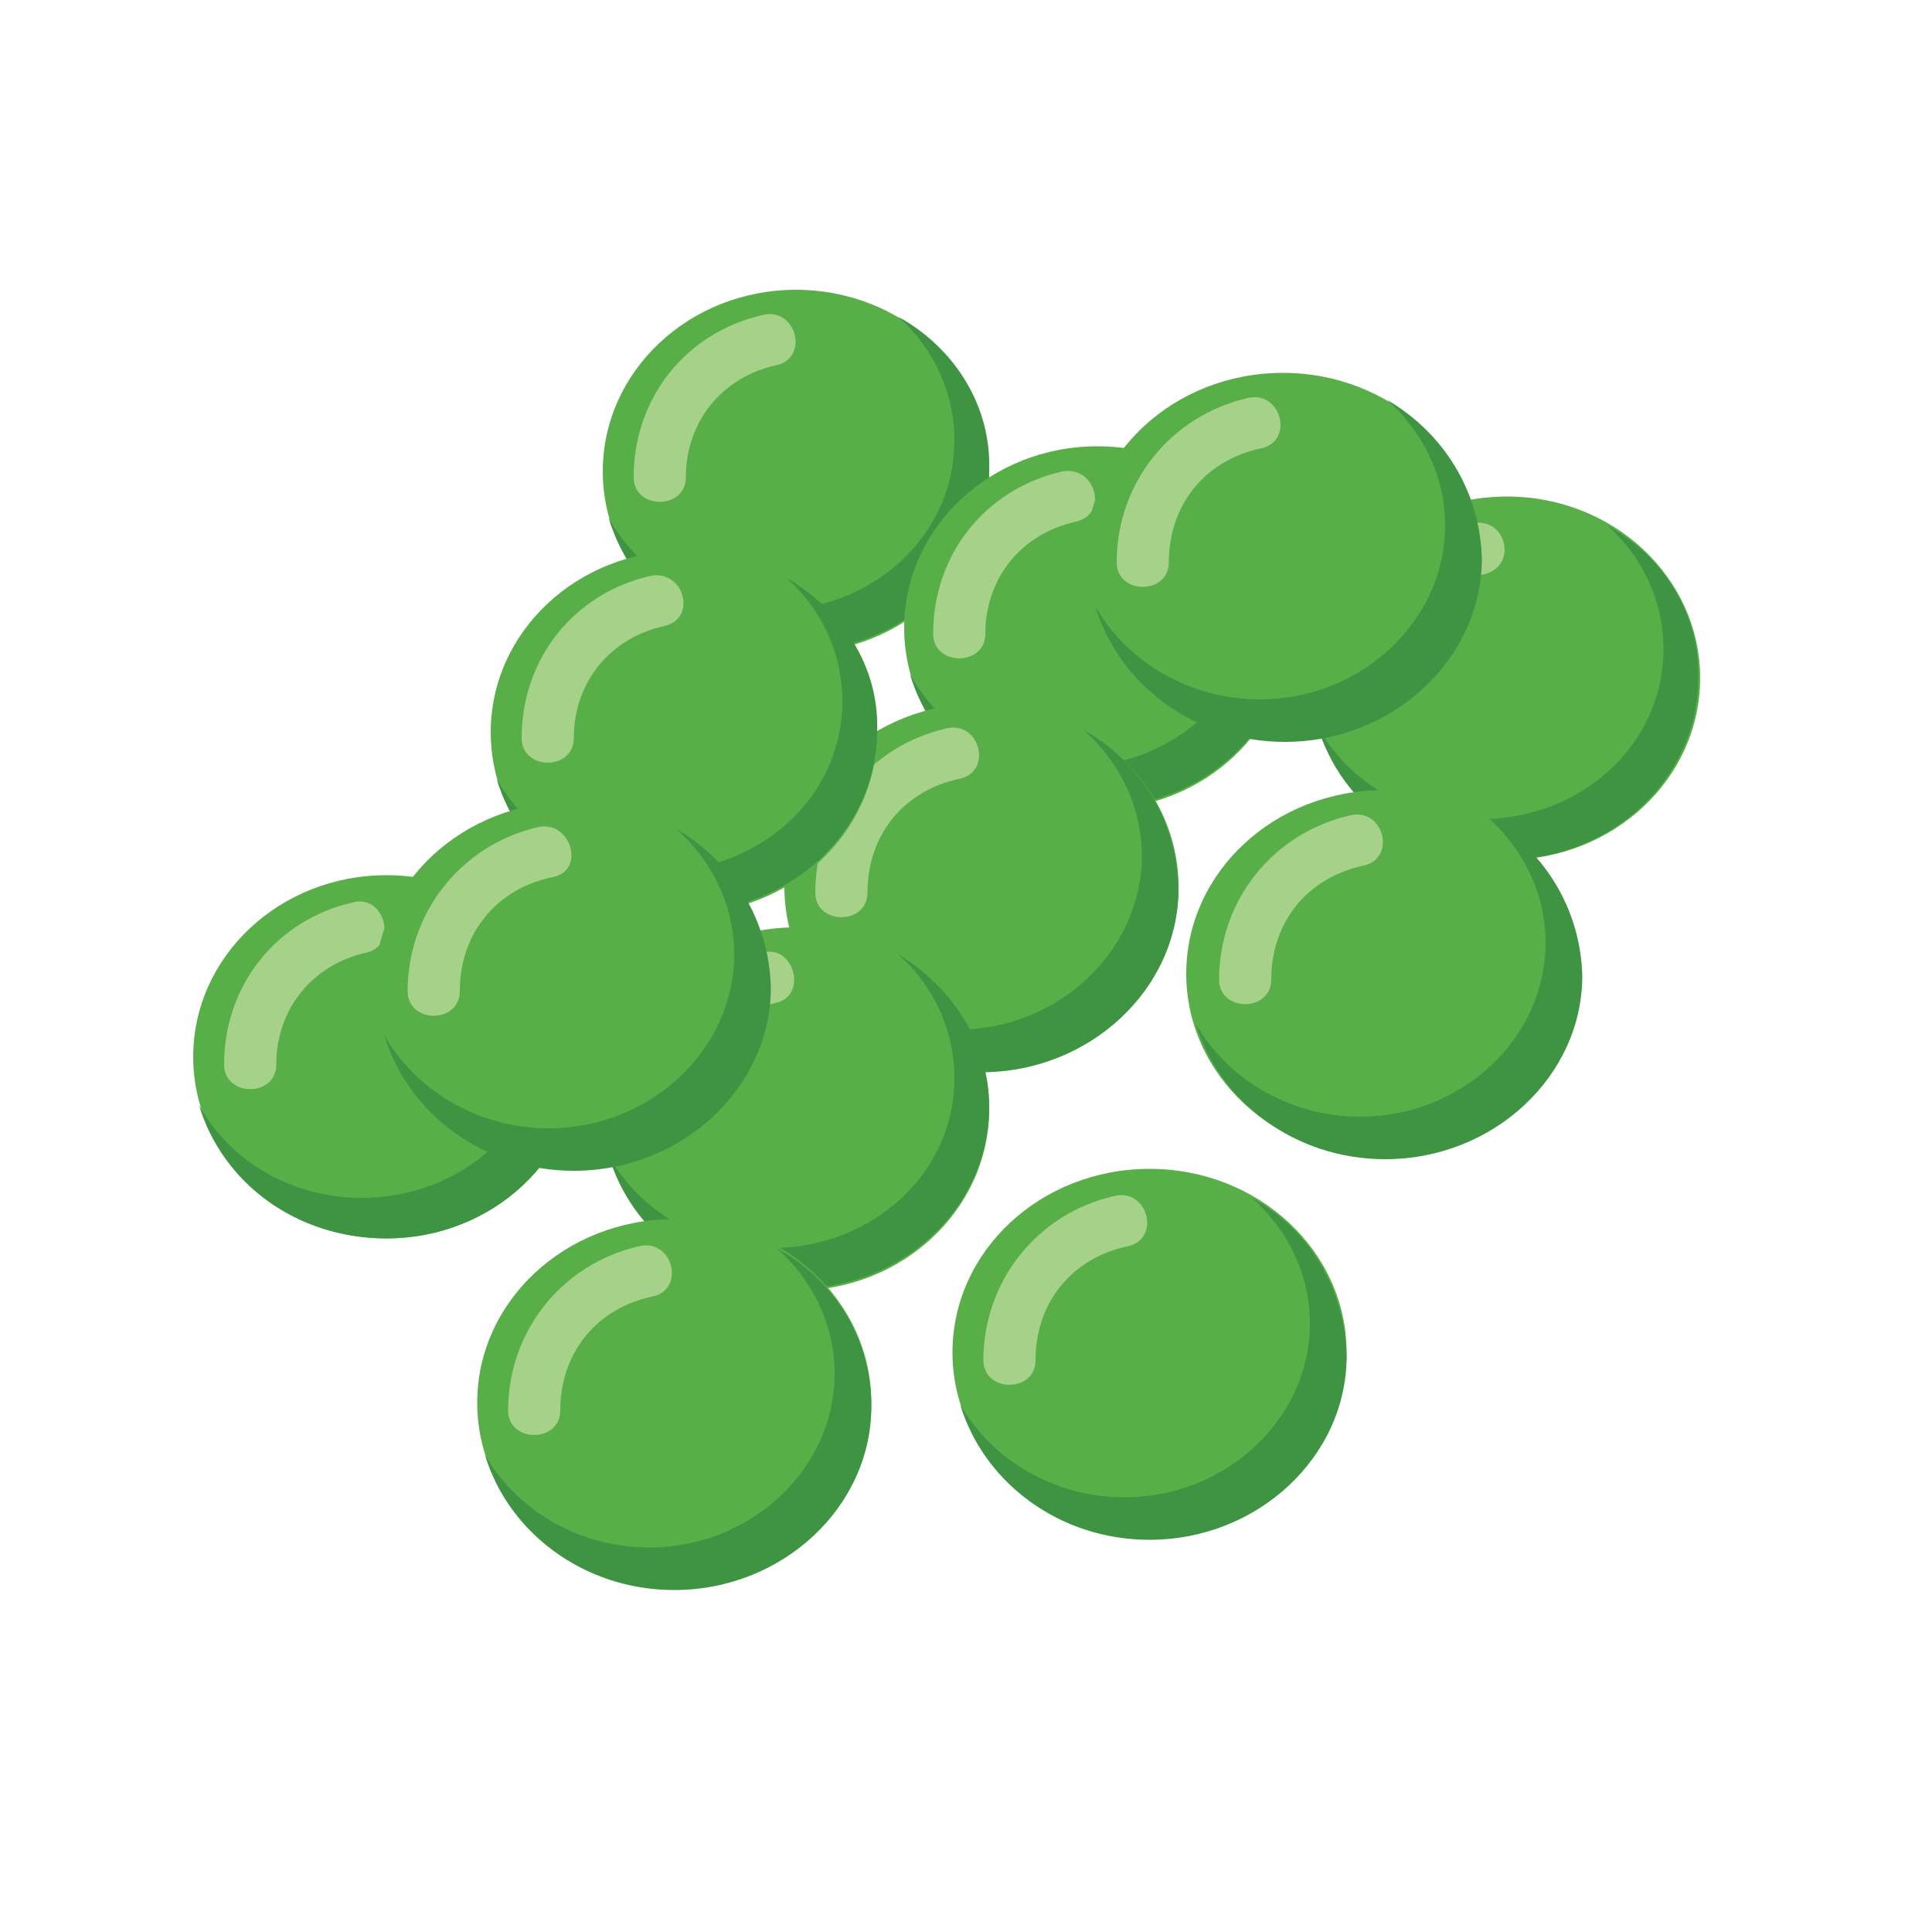 <?xml version="1.0" encoding="utf-8"?>
<!-- Generator: Adobe Illustrator 22.0.1, SVG Export Plug-In . SVG Version: 6.00 Build 0)  -->
<svg version="1.1" id="Lag_1" xmlns="http://www.w3.org/2000/svg" xmlns:xlink="http://www.w3.org/1999/xlink" x="0px" y="0px"
	 viewBox="0 0 100 100" style="enable-background:new 0 0 100 100;" xml:space="preserve">
<style type="text/css">
	.st0{fill:#59AF47;}
	.st1{fill:#3F9444;}
	.st2{fill:#A5D288;}
</style>
<g>
	<g>
		<g>
			<ellipse class="st0" cx="41.2" cy="24.4" rx="10" ry="9.4"/>
			<g>
				<path class="st1" d="M46.5,16.4c1.8,1.6,2.9,3.9,2.9,6.4c0,4.9-4.2,8.8-9.5,8.8c-3.6,0-6.8-1.9-8.4-4.8c1.2,4,5,6.9,9.7,6.9
					c5.5,0,10-4.2,10-9.4C51.3,21,49.4,18,46.5,16.4z"/>
			</g>
		</g>
		<path class="st2" d="M39.5,16.3c-4,0.9-6.7,4.3-6.7,8.4c0,1.7,2.7,1.7,2.7,0c0-2.9,1.9-5.2,4.7-5.8C41.9,18.5,41.2,15.9,39.5,16.3
			z"/>
	</g>
	<g>
		<g>
			<ellipse class="st0" cx="56.8" cy="32.5" rx="10" ry="9.4"/>
			<g>
				<path class="st1" d="M62.1,24.5c1.8,1.6,2.9,3.9,2.9,6.4c0,4.9-4.2,8.8-9.5,8.8c-3.6,0-6.8-1.9-8.4-4.8c1.2,4,5,6.9,9.7,6.9
					c5.5,0,10-4.2,10-9.4C66.8,29.1,64.9,26.2,62.1,24.5z"/>
			</g>
		</g>
		<path class="st2" d="M55,24.4c-4,0.9-6.7,4.3-6.7,8.4c0,1.7,2.7,1.7,2.7,0c0-2.9,1.9-5.2,4.7-5.8C57.4,26.6,56.7,24.1,55,24.4z"/>
	</g>
	<g>
		<g>
			<ellipse class="st0" cx="78" cy="35.1" rx="10" ry="9.4"/>
			<g>
				<path class="st1" d="M83.2,27.2c1.8,1.6,2.9,3.9,2.9,6.4c0,4.9-4.2,8.8-9.5,8.8c-3.6,0-6.8-1.9-8.4-4.8c1.2,4,5,6.9,9.7,6.9
					c5.5,0,10-4.2,10-9.4C88,31.8,86.1,28.8,83.2,27.2z"/>
			</g>
		</g>
		<path class="st2" d="M76.2,27.1c-4,0.9-6.7,4.3-6.7,8.4c0,1.7,2.7,1.7,2.7,0c0-2.9,1.9-5.2,4.7-5.8C78.6,29.2,77.9,26.7,76.2,27.1
			z"/>
	</g>
</g>
<g>
	<g>
		<g>
			<ellipse class="st0" cx="66.4" cy="28.8" rx="10.2" ry="9.5"/>
			<g>
				<path class="st1" d="M71.8,20.7c1.8,1.6,3,3.9,3,6.5c0,4.9-4.3,9-9.6,9c-3.7,0-6.9-2-8.5-4.8c1.2,4,5.1,7,9.8,7
					c5.6,0,10.2-4.3,10.2-9.5C76.6,25.4,74.7,22.4,71.8,20.7z"/>
			</g>
		</g>
		<path class="st2" d="M64.6,20.6c-4,0.9-6.8,4.4-6.8,8.5c0,1.7,2.7,1.7,2.7,0c0-3,1.9-5.3,4.8-5.9C67,22.8,66.3,20.2,64.6,20.6z"/>
	</g>
	<g>
		<g>
			<ellipse class="st0" cx="50.8" cy="45.9" rx="10.2" ry="9.5"/>
			<g>
				<path class="st1" d="M56.1,37.8c1.8,1.6,3,3.9,3,6.5c0,4.9-4.3,9-9.6,9c-3.7,0-6.9-2-8.5-4.8c1.2,4,5.1,7,9.8,7
					c5.6,0,10.2-4.3,10.2-9.5C60.9,42.4,59,39.4,56.1,37.8z"/>
			</g>
		</g>
		<path class="st2" d="M49,37.7c-4,0.9-6.8,4.4-6.8,8.5c0,1.7,2.7,1.7,2.7,0c0-3,1.9-5.3,4.8-5.9C51.4,39.9,50.7,37.3,49,37.7z"/>
	</g>
	<g>
		<g>
			<ellipse class="st0" cx="71.6" cy="50.4" rx="10.2" ry="9.5"/>
			<g>
				<path class="st1" d="M77,42.3c1.8,1.6,3,3.9,3,6.5c0,4.9-4.3,9-9.6,9c-3.7,0-6.9-2-8.5-4.8c1.2,4,5.1,7,9.8,7
					c5.6,0,10.2-4.3,10.2-9.5C81.8,47,79.9,44,77,42.3z"/>
			</g>
		</g>
		<path class="st2" d="M69.9,42.2c-4,0.9-6.8,4.4-6.8,8.5c0,1.7,2.7,1.7,2.7,0c0-3,1.9-5.3,4.8-5.9C72.3,44.4,71.6,41.8,69.9,42.2z"
			/>
	</g>
</g>
<g>
	<g>
		<g>
			<ellipse class="st0" cx="35.4" cy="37.9" rx="10" ry="9.4"/>
			<g>
				<path class="st1" d="M40.7,29.9c1.8,1.6,2.9,3.9,2.9,6.4c0,4.9-4.2,8.8-9.5,8.8c-3.6,0-6.8-1.9-8.4-4.8c1.2,4,5,6.9,9.7,6.9
					c5.5,0,10-4.2,10-9.4C45.5,34.5,43.6,31.6,40.7,29.9z"/>
			</g>
		</g>
		<path class="st2" d="M33.7,29.8c-4,0.9-6.7,4.3-6.7,8.4c0,1.7,2.7,1.7,2.7,0c0-2.9,1.9-5.2,4.7-5.8C36.1,32,35.4,29.5,33.7,29.8z"
			/>
	</g>
	<g>
		<g>
			<ellipse class="st0" cx="20" cy="54.7" rx="10" ry="9.4"/>
			<g>
				<path class="st1" d="M25.3,46.8c1.8,1.6,2.9,3.9,2.9,6.4c0,4.9-4.2,8.8-9.5,8.8c-3.6,0-6.8-1.9-8.4-4.8c1.2,4,5,6.9,9.7,6.9
					c5.5,0,10-4.2,10-9.4C30,51.4,28.1,48.4,25.3,46.8z"/>
			</g>
		</g>
		<path class="st2" d="M18.3,46.7c-4,0.9-6.7,4.3-6.7,8.4c0,1.7,2.7,1.7,2.7,0c0-2.9,1.9-5.2,4.7-5.8C20.6,48.9,19.9,46.3,18.3,46.7
			z"/>
	</g>
	<g>
		<g>
			<ellipse class="st0" cx="41.2" cy="57.4" rx="10" ry="9.4"/>
			<g>
				<path class="st1" d="M46.5,49.4c1.8,1.6,2.9,3.9,2.9,6.4c0,4.9-4.2,8.8-9.5,8.8c-3.6,0-6.8-1.9-8.4-4.8c1.2,4,5,6.9,9.7,6.9
					c5.5,0,10-4.2,10-9.4C51.2,54,49.3,51.1,46.5,49.4z"/>
			</g>
		</g>
		<path class="st2" d="M39.5,49.3c-4,0.9-6.7,4.3-6.7,8.4c0,1.7,2.7,1.7,2.7,0c0-2.9,1.9-5.2,4.7-5.8C41.8,51.5,41.1,48.9,39.5,49.3
			z"/>
	</g>
</g>
<g>
	<g>
		<g>
			<ellipse class="st0" cx="29.6" cy="51" rx="10.2" ry="9.5"/>
			<g>
				<path class="st1" d="M35,42.9c1.8,1.6,3,3.9,3,6.5c0,4.9-4.3,9-9.6,9c-3.7,0-6.9-2-8.5-4.8c1.2,4,5.1,7,9.8,7
					c5.6,0,10.2-4.3,10.2-9.5C39.8,47.6,37.9,44.6,35,42.9z"/>
			</g>
		</g>
		<path class="st2" d="M27.9,42.8c-4,0.9-6.8,4.4-6.8,8.5c0,1.7,2.7,1.7,2.7,0c0-3,1.9-5.3,4.8-5.9C30.3,45.1,29.6,42.5,27.9,42.8z"
			/>
	</g>
	<g>
		<g>
			<ellipse class="st0" cx="59.5" cy="70" rx="10.2" ry="9.5"/>
			<g>
				<path class="st1" d="M64.8,62c1.8,1.6,3,3.9,3,6.5c0,4.9-4.3,9-9.6,9c-3.7,0-6.9-2-8.5-4.8c1.2,4,5.1,7,9.8,7
					c5.6,0,10.2-4.3,10.2-9.5C69.6,66.6,67.7,63.6,64.8,62z"/>
			</g>
		</g>
		<path class="st2" d="M57.7,61.9c-4,0.9-6.8,4.4-6.8,8.5c0,1.7,2.7,1.7,2.7,0c0-3,1.9-5.3,4.8-5.9C60.1,64.1,59.4,61.5,57.7,61.9z"
			/>
	</g>
	<g>
		<g>
			<ellipse class="st0" cx="34.9" cy="72.6" rx="10.2" ry="9.5"/>
			<g>
				<path class="st1" d="M40.2,64.6c1.8,1.6,3,3.9,3,6.5c0,4.9-4.3,9-9.6,9c-3.7,0-6.9-2-8.5-4.8c1.2,4,5.1,7,9.8,7
					c5.6,0,10.2-4.3,10.2-9.5C45.1,69.2,43.1,66.2,40.2,64.6z"/>
			</g>
		</g>
		<path class="st2" d="M33.1,64.5c-4,0.9-6.8,4.4-6.8,8.5c0,1.7,2.7,1.7,2.7,0c0-3,1.9-5.3,4.8-5.9C35.5,66.7,34.8,64.1,33.1,64.5z"
			/>
	</g>
</g>
</svg>
